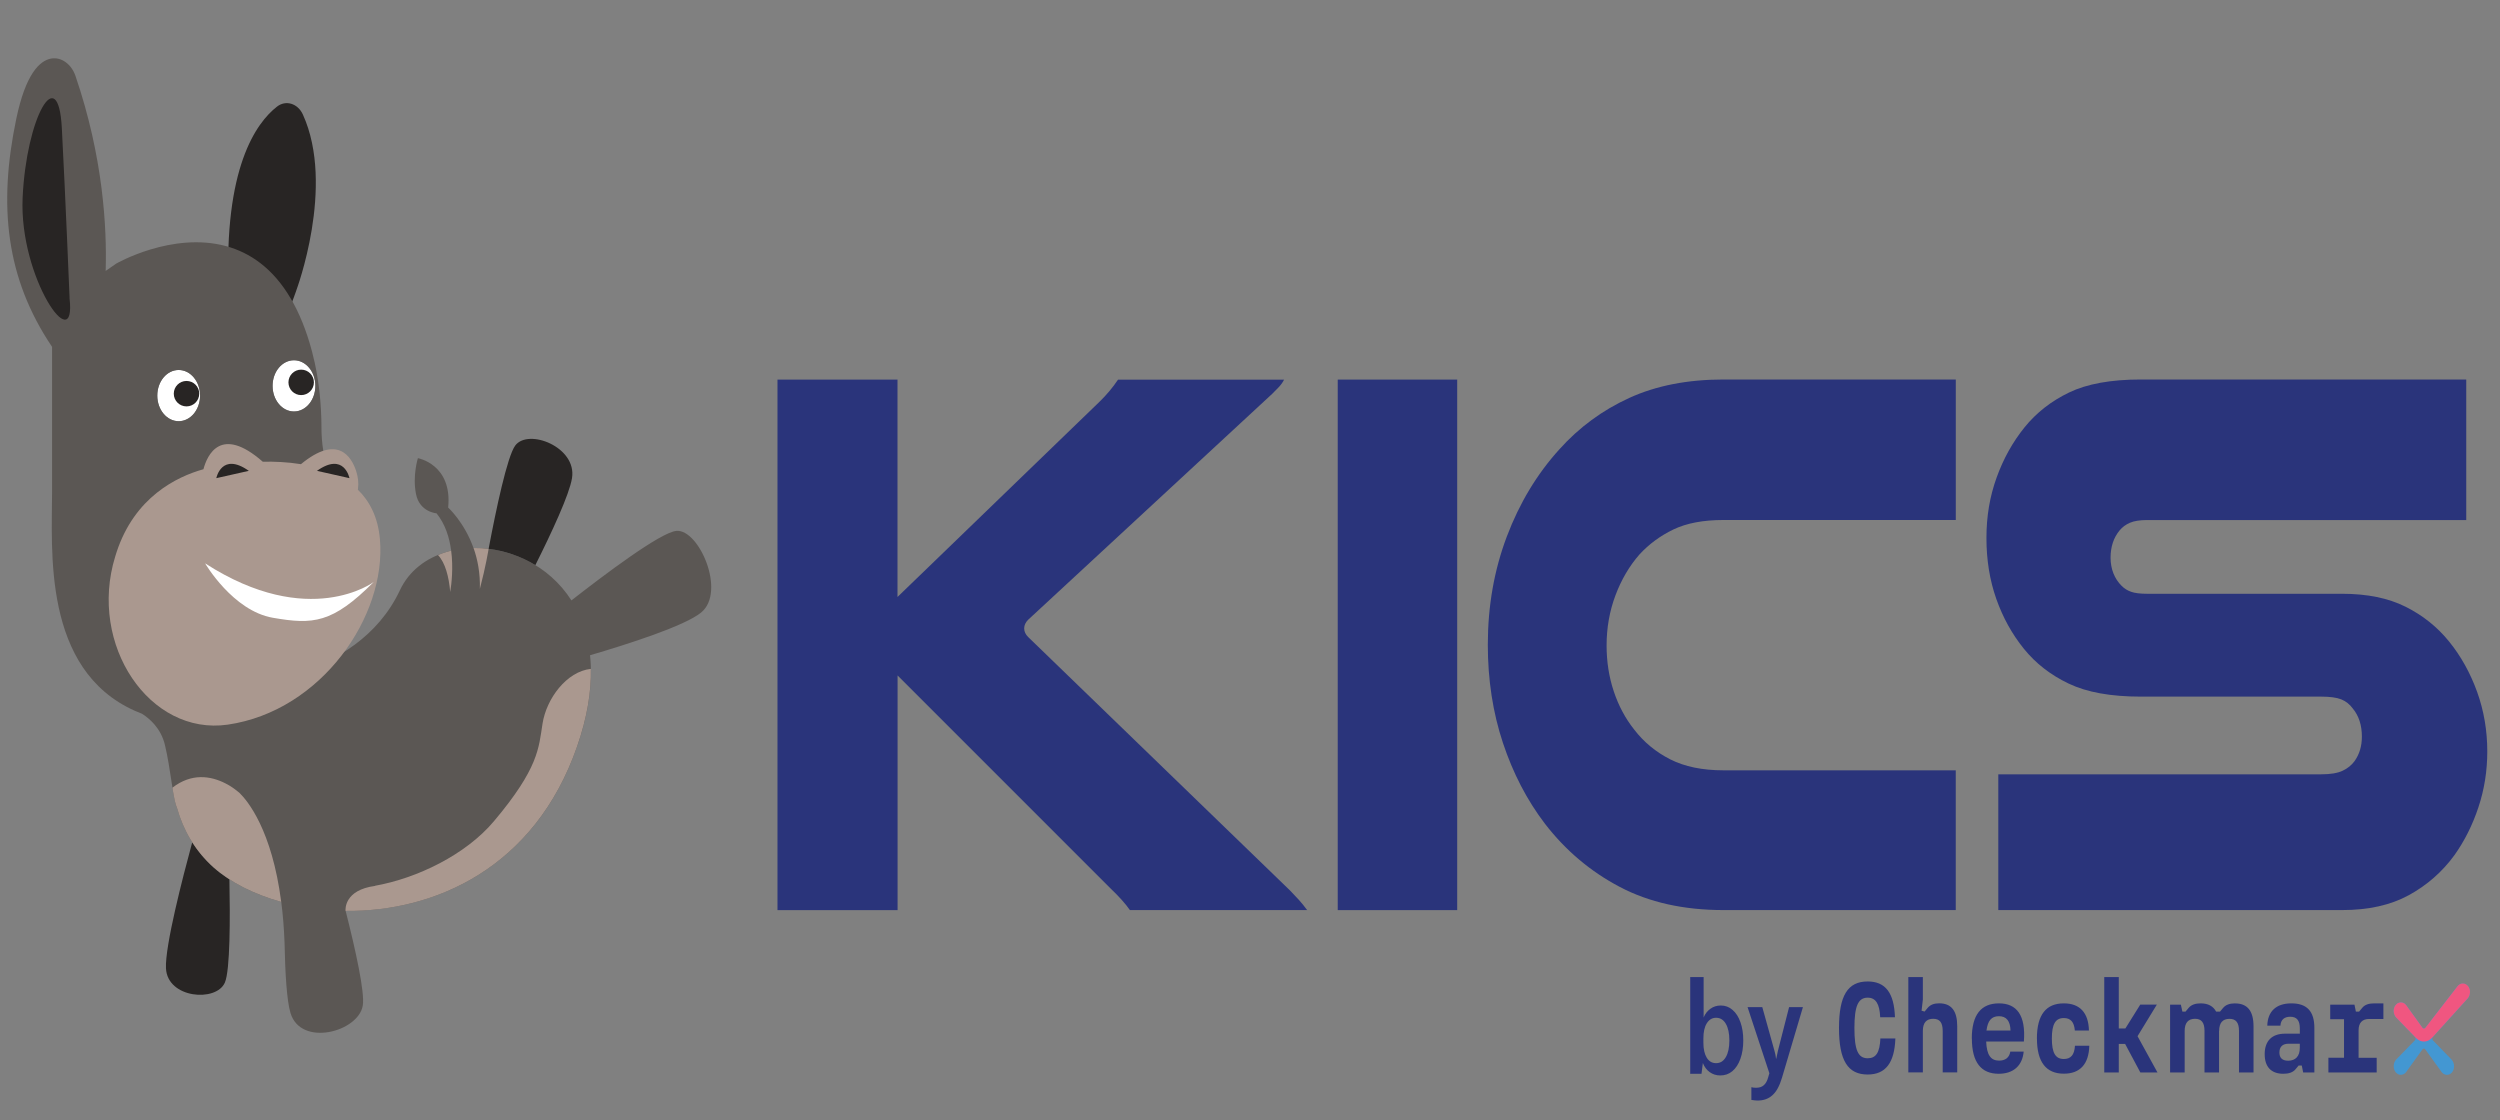 <?xml version="1.0" ?>
<svg xmlns="http://www.w3.org/2000/svg" viewBox="0 0 393.111 176.111">
	<rect x="0" y="0" width="393.111" height="176.111" fill="#808080" stroke="none"/>
	<rect id="backgroundrect" width="100%" height="100%" x="0" y="0" fill="none" stroke="none" class="" style=""/>
	<defs>
		<style>.cls-1{fill:#fff;}.cls-2{fill:#282524;}.cls-3{fill:#5b5754;}.cls-4{fill:#4397d2;}.cls-5{fill:#aa988f;}.cls-6{fill:#2a347b;}.cls-7{fill:#f05680;}</style>
	</defs>
	<g class="currentLayer" style="">
		<g class="">
			<g id="svg_1" class="">
				<path class="cls-6" d="M 351.46,157.774 C 350.643,157.774 350.004,157.978 349.577,158.48 L 349.084,159.07 L 348.474,159.07 C 348.011,158.204 347.207,157.774 346.037,157.774 C 345.22,157.774 344.58,157.978 344.154,158.48 L 343.66,159.07 L 343.167,159.07 L 342.929,157.978 L 341.235,157.978 L 341.235,168.634 L 343.526,168.634 L 343.526,162.108 C 343.526,160.855 344.068,160.199 345.153,160.199 C 346.171,160.199 346.646,160.789 346.646,162.108 L 346.646,168.634 L 348.931,168.634 L 348.931,162.071 L 348.949,162.093 C 348.949,160.848 349.498,160.207 350.576,160.207 C 351.594,160.207 352.069,160.797 352.069,162.115 L 352.069,168.642 L 354.354,168.642 L 354.354,161.387 C 354.354,158.976 353.404,157.781 351.454,157.781 L 351.46,157.774 M 366.127,166.325 L 368.583,166.325 L 368.583,160.265 L 366.414,160.265 L 366.414,157.978 L 370.228,157.978 L 370.448,159.07 L 370.953,159.07 L 371.447,158.48 C 371.855,157.971 372.501,157.774 373.33,157.774 L 374.774,157.774 L 374.774,160.229 L 372.52,160.229 C 371.435,160.229 370.874,160.855 370.874,162.013 L 370.874,166.332 L 373.72,166.332 L 373.72,168.642 L 366.127,168.642 L 366.127,166.332 L 366.127,166.332 L 366.127,166.325 M 359.802,166.791 C 360.972,166.791 361.63,166.063 361.63,164.788 L 361.63,164.118 L 359.881,164.118 C 358.919,164.118 358.425,164.606 358.425,165.495 C 358.425,166.289 358.815,166.791 359.796,166.791 L 359.802,166.791 M 356.109,165.757 C 356.109,163.652 357.279,162.538 359.315,162.538 L 361.636,162.538 L 361.636,161.744 C 361.636,160.425 361.143,159.879 360.125,159.879 C 359.26,159.879 358.65,160.287 358.583,161.277 L 356.518,161.277 C 356.585,159.07 357.87,157.774 360.314,157.774 C 362.758,157.774 363.921,159.027 363.921,161.627 L 363.921,168.642 L 362.16,168.642 L 361.941,167.549 L 361.447,167.549 L 360.954,168.139 C 360.546,168.627 359.906,168.845 359.04,168.845 C 357.127,168.845 356.109,167.753 356.109,165.764 L 356.109,165.757 M 334.166,164.155 L 333.167,164.155 L 333.167,168.634 L 330.882,168.634 L 330.882,153.637 L 333.167,153.637 L 333.167,161.722 L 334.203,161.722 L 336.543,157.971 L 339.151,157.971 L 336.116,162.938 L 339.248,168.634 L 336.555,168.634 L 334.166,164.155 L 334.166,164.155 M 320.291,163.302 C 320.291,159.551 321.748,157.774 324.526,157.774 C 327.067,157.774 328.408,159.274 328.475,162.05 L 326.257,162.05 C 326.153,160.695 325.58,160.083 324.526,160.083 C 323.222,160.083 322.643,161.015 322.643,163.302 C 322.643,165.59 323.222,166.522 324.526,166.522 C 325.593,166.522 326.19,165.917 326.275,164.431 L 328.53,164.431 C 328.463,167.309 327.086,168.831 324.532,168.831 C 321.754,168.831 320.297,167.024 320.297,163.302 L 320.291,163.302 M 316.141,162.042 C 316.105,160.585 315.514,159.792 314.326,159.792 C 313.137,159.792 312.565,160.498 312.363,162.042 L 316.141,162.042 M 310.054,163.302 C 310.054,159.551 311.529,157.774 314.326,157.774 C 317.123,157.774 318.561,159.639 318.244,163.776 L 312.315,163.776 C 312.4,165.881 313.028,166.777 314.35,166.777 C 315.313,166.777 315.959,166.311 316.111,165.356 L 318.213,165.356 C 318.012,167.563 316.605,168.845 314.283,168.845 C 311.522,168.845 310.066,167.039 310.066,163.31 L 310.054,163.302 M 300.073,153.637 L 302.358,153.637 L 302.358,157.184 L 302.157,158.925 L 302.632,159.063 L 303.125,158.473 C 303.552,157.971 304.143,157.767 304.935,157.767 C 306.849,157.767 307.763,158.961 307.763,161.372 L 307.763,168.627 L 305.478,168.627 L 305.478,162.101 C 305.478,160.782 305.002,160.199 303.985,160.199 C 302.9,160.199 302.358,160.848 302.358,162.101 L 302.358,168.627 L 300.073,168.627 L 300.073,153.629 L 300.073,153.637 M 289.171,161.642 C 289.171,156.557 290.542,154.329 293.68,154.329 C 296.496,154.329 297.848,156.15 297.97,159.959 L 295.649,159.959 C 295.563,157.854 294.954,156.878 293.68,156.878 C 292.187,156.878 291.596,158.196 291.596,161.642 C 291.596,165.087 292.157,166.405 293.68,166.405 C 294.984,166.405 295.582,165.531 295.679,163.288 L 298.037,163.288 C 297.903,167.134 296.496,168.962 293.68,168.962 C 290.542,168.962 289.171,166.733 289.171,161.649 L 289.171,161.642" id="svg_2"/>
				<path class="cls-4" d="M 386.45,155.05 L 381.355,161.642 C 381.252,161.765 381.057,161.765 380.959,161.656 L 378.339,158.029 L 378.327,158.014 C 378.101,157.745 377.791,157.599 377.474,157.614 C 377.157,157.628 376.852,157.81 376.645,158.109 C 376.462,158.371 376.371,158.713 376.395,159.063 C 376.419,159.405 376.541,159.719 376.749,159.966 L 379.759,163.069 C 379.814,163.135 379.838,163.215 379.838,163.31 C 379.838,163.404 379.808,163.484 379.765,163.543 L 376.755,166.638 L 376.742,166.653 C 376.523,166.915 376.401,167.272 376.395,167.644 C 376.395,168.03 376.517,168.387 376.742,168.642 C 376.852,168.758 376.974,168.853 377.108,168.918 C 377.376,169.042 377.681,169.035 377.943,168.911 C 378.083,168.845 378.211,168.743 378.327,168.605 L 380.941,164.978 C 381.051,164.854 381.233,164.854 381.331,164.97 L 383.951,168.598 L 383.963,168.612 C 384.073,168.743 384.201,168.845 384.341,168.911 C 384.475,168.977 384.621,169.013 384.768,169.013 C 384.908,169.013 385.048,168.984 385.176,168.926 C 385.31,168.86 385.432,168.773 385.542,168.649 C 385.773,168.394 385.895,168.037 385.889,167.651 C 385.889,167.279 385.755,166.922 385.536,166.653 L 382.531,163.557 C 382.477,163.492 382.452,163.404 382.452,163.317 C 382.452,163.23 382.483,163.142 382.525,163.084 L 388.034,157.002 C 388.235,156.761 388.357,156.441 388.381,156.106 C 388.406,155.756 388.314,155.414 388.131,155.152 C 387.924,154.853 387.626,154.678 387.303,154.656 C 387.284,154.656 387.266,154.656 387.248,154.656 C 386.949,154.656 386.657,154.802 386.431,155.064 L 386.45,155.05" id="svg_3"/>
				<path class="cls-7" d="M 388.393,156.091 C 388.418,155.742 388.326,155.399 388.144,155.137 C 387.936,154.838 387.638,154.664 387.315,154.642 C 387.297,154.642 387.278,154.642 387.26,154.642 C 386.961,154.642 386.669,154.787 386.45,155.05 L 381.355,161.642 C 381.252,161.765 381.057,161.765 380.959,161.656 L 378.339,158.029 L 378.327,158.014 C 378.101,157.745 377.791,157.599 377.474,157.614 C 377.151,157.628 376.852,157.81 376.645,158.109 C 376.462,158.371 376.371,158.713 376.395,159.063 C 376.419,159.398 376.541,159.719 376.749,159.966 L 379.046,162.334 L 379.917,163.23 C 380.642,163.98 381.727,163.958 382.434,163.179 L 383.11,162.436 L 388.04,156.987 C 388.241,156.747 388.363,156.426 388.387,156.091 L 388.393,156.091" id="svg_4"/>
				<path class="cls-6" d="M 270.506,169.108 C 269.873,169.108 269.318,168.933 268.837,168.583 C 268.355,168.234 268.002,167.76 267.764,167.156 L 267.551,168.853 L 265.778,168.853 L 265.778,153.637 L 267.886,153.637 L 267.886,159.995 C 268.118,159.42 268.471,158.968 268.94,158.633 C 269.41,158.284 269.958,158.109 270.592,158.109 C 271.292,158.109 271.908,158.342 272.432,158.801 C 272.968,159.26 273.389,159.915 273.681,160.753 C 273.974,161.576 274.12,162.53 274.12,163.608 C 274.12,164.686 273.968,165.662 273.663,166.507 C 273.37,167.33 272.95,167.979 272.401,168.438 C 271.865,168.889 271.232,169.108 270.506,169.108 L 270.506,169.108 M 269.842,167.177 C 270.5,167.177 271.006,166.864 271.372,166.231 C 271.743,165.604 271.932,164.73 271.932,163.608 C 271.932,162.487 271.749,161.634 271.39,161.008 C 271.024,160.367 270.512,160.039 269.848,160.039 C 269.227,160.039 268.739,160.331 268.374,160.921 C 268.02,161.496 267.85,162.275 267.85,163.273 L 267.85,163.987 C 267.85,164.963 268.026,165.742 268.374,166.318 C 268.727,166.893 269.215,167.177 269.848,167.177 L 269.842,167.177" id="svg_5"/>
				<path class="cls-6" d="M 276.356,173.056 C 276.125,173.056 275.802,173.019 275.393,172.954 L 275.393,170.958 C 275.607,171.016 275.85,171.045 276.131,171.045 C 276.643,171.045 277.051,170.914 277.343,170.645 C 277.648,170.39 277.88,169.974 278.044,169.384 L 278.221,168.758 L 274.796,158.371 L 277.112,158.371 L 279.025,165.233 C 279.153,165.67 279.239,166.078 279.269,166.471 L 279.306,166.471 C 279.342,166.289 279.427,165.874 279.568,165.233 L 281.323,158.371 L 283.498,158.371 L 280.214,169.45 C 279.83,170.754 279.324,171.672 278.702,172.218 C 278.093,172.779 277.307,173.056 276.35,173.056 L 276.356,173.056" id="svg_6"/>
			</g>
			<path class="cls-6" d="M 141.127,59.688 L 141.127,93.872 L 172.917,63.148 C 174.014,62.077 174.983,60.926 175.806,59.696 L 201.917,59.696 C 201.71,60.111 201.435,60.497 201.088,60.868 C 200.741,61.24 200.399,61.589 200.058,61.917 L 161.668,97.455 C 161.254,97.871 161.047,98.322 161.047,98.81 C 161.047,99.298 161.254,99.757 161.668,100.165 L 202.849,140.023 C 203.33,140.518 203.794,141.013 204.244,141.502 C 204.689,141.997 205.122,142.529 205.536,143.104 L 177.67,143.104 C 176.982,142.113 175.952,140.963 174.575,139.651 L 141.139,106.211 L 141.139,143.111 L 122.255,143.111 L 122.255,59.688 L 141.139,59.688 L 141.127,59.688" id="svg_7"/>
			<path class="cls-6" d="M 229.137,59.688 L 229.137,143.111 L 210.35,143.111 L 210.35,59.688 L 229.137,59.688 L 229.137,59.688" id="svg_8"/>
			<path class="cls-6" d="M 307.543,143.104 L 271.006,143.104 C 264.742,143.104 259.306,141.888 254.7,139.462 C 250.087,137.036 246.168,133.722 242.933,129.527 C 240.111,125.826 237.912,121.587 236.327,116.816 C 234.743,112.045 233.951,106.903 233.951,101.389 C 233.951,95.299 234.95,89.625 236.943,84.359 C 238.935,79.093 241.69,74.526 245.2,70.658 C 248.295,67.205 251.957,64.51 256.192,62.573 C 260.421,60.642 265.357,59.674 271,59.674 L 307.537,59.674 L 307.537,81.766 L 271,81.766 C 267.837,81.766 265.217,82.261 263.157,83.245 C 261.092,84.235 259.306,85.546 257.789,87.192 C 256.205,89.006 254.949,91.14 254.023,93.61 C 253.097,96.079 252.628,98.708 252.628,101.505 C 252.628,104.055 253.006,106.466 253.761,108.724 C 254.517,110.989 255.583,112.978 256.96,114.711 C 258.472,116.685 260.367,118.251 262.633,119.402 C 264.906,120.553 267.691,121.128 270.994,121.128 L 307.531,121.128 L 307.531,143.097 L 307.543,143.104" id="svg_9"/>
			<path class="cls-6" d="M 387.808,81.773 L 337.652,81.773 C 336.482,81.773 335.568,81.919 334.916,82.203 C 334.258,82.494 333.728,82.88 333.319,83.376 C 332.357,84.526 331.875,85.969 331.875,87.695 C 331.875,89.421 332.46,90.987 333.63,92.138 C 334.044,92.553 334.538,92.859 335.129,93.063 C 335.714,93.267 336.555,93.369 337.658,93.369 L 368.309,93.369 C 372.233,93.369 375.548,94.047 378.266,95.409 C 380.984,96.764 383.269,98.599 385.127,100.901 C 386.986,103.203 388.448,105.839 389.515,108.797 C 390.581,111.761 391.111,114.886 391.111,118.178 C 391.111,121.223 390.648,124.144 389.716,126.941 C 388.789,129.738 387.528,132.244 385.95,134.465 C 384.024,137.102 381.629,139.2 378.778,140.759 C 375.92,142.325 372.428,143.104 368.303,143.104 L 314.222,143.104 L 314.222,121.755 L 365,121.755 C 366.444,121.755 367.559,121.573 368.352,121.201 C 369.144,120.83 369.777,120.32 370.259,119.657 C 371.014,118.586 371.392,117.312 371.392,115.833 C 371.392,114.026 370.911,112.541 369.948,111.39 C 369.467,110.734 368.863,110.261 368.144,109.969 C 367.419,109.685 366.371,109.54 364.994,109.54 L 336.61,109.54 C 331.93,109.54 328.164,108.862 325.306,107.5 C 322.448,106.145 320.096,104.31 318.238,102.008 C 316.379,99.706 314.935,97.091 313.905,94.17 C 312.875,91.25 312.357,88.059 312.357,84.607 C 312.357,81.154 312.887,78.066 313.954,75.101 C 315.02,72.136 316.483,69.507 318.341,67.205 C 320.2,64.904 322.54,63.068 325.361,61.713 C 328.182,60.358 331.93,59.674 336.61,59.674 L 387.802,59.674 L 387.802,81.766 L 387.808,81.773" id="svg_10"/>
			<g id="svg_11" class="">
				<g id="svg_12">
					<path class="cls-1" d="M 46.225,56.644 C 48.083,56.644 49.589,58.443 49.589,60.672 C 49.589,62.9 48.083,64.7 46.225,64.7 C 44.366,64.7 42.861,62.9 42.861,60.672 C 42.861,58.443 44.366,56.644 46.225,56.644 L 46.225,56.644" id="svg_13"/>
					<path class="cls-1" d="M 28.096,66.229 C 26.238,66.229 24.733,64.43 24.733,62.201 C 24.733,59.972 26.238,58.173 28.096,58.173 C 29.955,58.173 31.46,59.972 31.46,62.201 C 31.46,64.43 29.955,66.229 28.096,66.229" id="svg_14"/>
				</g>
				<path class="cls-2" d="M 46.578,45.703 C 46.578,45.703 52.757,29.292 47.626,18.009 C 46.834,16.261 44.939,15.679 43.55,16.771 C 40.271,19.328 35.159,26.415 35.957,45.572 C 37.115,73.433 46.584,45.703 46.584,45.703 L 46.578,45.703" id="svg_15"/>
				<path class="cls-3" d="M 106.369,83.478 C 103.864,83.689 94.895,90.47 89.855,94.411 C 86.272,88.802 80.105,86.093 74.457,86.173 C 72.994,82.079 70.471,79.814 70.471,79.814 C 71.16,73.011 65.712,72.042 65.712,72.042 C 65.712,72.042 64.847,74.781 65.408,77.658 C 65.968,80.535 68.643,80.717 68.643,80.717 C 70.02,82.414 70.672,84.534 70.941,86.581 C 70.691,86.646 70.441,86.719 70.191,86.799 C 67.004,87.746 64.323,89.749 62.891,92.801 C 59.393,100.238 52.672,103.909 47.2,105.715 C 47.243,105.657 47.285,105.606 47.328,105.548 C 49.339,102.809 52.148,97.004 52.148,97.004 C 49.125,98.541 46.469,97.82 42.538,97.142 C 36.231,96.05 31.71,88.037 31.71,88.037 C 41.064,94.068 48.553,94.709 53.105,93.69 C 55.359,86.347 55.53,79.384 53.751,77.497 C 52.891,76.58 52.251,75.487 51.782,74.344 C 50.85,72.056 50.582,69.529 50.551,67.591 C 50.551,67.467 50.551,67.336 50.551,67.213 C 50.533,63.782 50.21,60.358 49.491,57.044 C 49.357,56.425 49.205,55.813 49.046,55.209 C 48.163,51.902 47.041,49.185 45.744,46.985 C 42.91,42.127 39.26,39.716 35.555,38.703 C 27.061,36.387 18.274,41.449 18.274,41.449 L 16.616,42.6 C 16.823,35.811 16.226,24.703 11.869,11.942 C 11.248,10.121 9.669,8.919 8.042,9.21 C 6.226,9.538 4.033,11.629 2.558,18.687 C -0.3,32.366 0.931,43.766 8.189,54.546 L 8.189,77.192 C 8.189,86.428 6.629,105.286 21.235,111.783 C 21.595,111.943 21.966,112.096 22.344,112.242 C 23.423,112.927 25.287,114.449 25.927,117.115 C 26.853,120.954 27.164,125.535 27.84,127.079 C 27.84,127.094 27.853,127.094 27.859,127.101 C 28.809,130.495 30.644,133.759 33.581,136.381 C 36.225,138.741 39.936,140.627 44.226,141.822 C 44.476,143.767 44.659,145.908 44.744,148.268 C 44.836,152.996 45.092,157.33 45.676,159.282 C 47.291,164.686 56.371,162.268 57.047,158.109 C 57.382,156.026 55.908,149.368 54.348,143.228 C 68.278,143.388 84.115,136.527 90.763,117.333 C 92.67,111.827 93.213,107.063 92.78,103.035 C 98.801,101.265 107.722,98.41 110.263,96.305 C 114.211,93.041 109.909,83.179 106.369,83.478 L 106.369,83.478 M 46.225,56.651 C 48.083,56.651 49.589,58.45 49.589,60.679 C 49.589,62.908 48.083,64.707 46.225,64.707 C 44.366,64.707 42.861,62.908 42.861,60.679 C 42.861,58.45 44.366,56.651 46.225,56.651 L 46.225,56.651 M 28.096,66.236 C 26.238,66.236 24.733,64.437 24.733,62.208 C 24.733,59.98 26.238,58.18 28.096,58.18 C 29.955,58.18 31.46,59.98 31.46,62.208 C 31.46,64.437 29.955,66.236 28.096,66.236" id="svg_16"/>
				<path class="cls-2" d="M 10.937,46.737 C 10.937,46.737 10.285,30.764 9.724,20.151 C 9.164,9.538 4.136,18.468 3.557,31.099 C 2.985,43.722 12.028,56.512 10.937,46.905 L 10.937,46.73 L 10.937,46.737" id="svg_17"/>
				<circle class="cls-2" cx="29.327" cy="61.903" r="2.001" id="svg_18"/>
				<circle class="cls-2" cx="47.358" cy="60.125" r="2.001" id="svg_19"/>
				<path class="cls-5" d="M 59.741,84.781 C 59.436,81.322 58.126,78.809 56.267,77.002 C 56.273,76.951 56.285,76.907 56.292,76.856 C 56.42,75.917 56.292,74.955 56.005,74.074 C 55.268,71.823 53.105,68.218 47.322,72.989 C 45.213,72.646 43.129,72.566 41.32,72.603 C 34.678,66.783 32.569,71.605 31.99,73.783 C 27.773,74.963 21.174,78.168 18.328,86.835 C 18.249,87.069 18.176,87.302 18.109,87.535 C 13.85,101.411 23.532,115.724 35.805,113.946 C 50.576,111.805 60.801,96.822 59.741,84.781 L 59.741,84.781" id="svg_20"/>
				<path class="cls-2" d="M 34.013,75.188 C 34.013,75.188 34.842,71.007 39.126,74.038 L 34.013,75.188" id="svg_21"/>
				<path class="cls-2" d="M 54.951,75.188 C 54.951,75.188 54.122,71.007 49.838,74.038 L 54.951,75.188" id="svg_22"/>
				<path class="cls-2" d="M 33.575,136.388 C 32.234,135.194 31.131,133.853 30.229,132.44 C 28.712,138.027 25.927,148.8 26.098,152.26 C 26.323,157.009 34.013,157.621 35.36,154.503 C 36.195,152.573 36.195,144.299 36.073,138.267 C 35.165,137.677 34.324,137.058 33.575,136.388 L 33.575,136.388" id="svg_23"/>
				<path class="cls-5" d="M 85.309,113.793 C 84.706,117.632 84.706,120.771 77.668,129.133 C 73.226,134.414 65.572,138.107 58.948,139.287 L 59.003,139.302 C 54.061,139.95 54.323,143.075 54.336,143.206 C 54.336,143.213 54.336,143.221 54.342,143.235 C 68.272,143.395 84.109,136.534 90.757,117.341 C 92.341,112.774 92.981,108.731 92.908,105.176 C 89.093,105.584 85.925,109.853 85.309,113.793 L 85.309,113.793" id="svg_24"/>
				<g id="svg_25">
					<path class="cls-5" d="M 68.869,87.273 C 70.033,88.518 70.581,90.689 70.794,93.085 C 71.002,91.825 71.3,89.268 70.941,86.581 C 70.691,86.646 70.441,86.719 70.191,86.799 C 69.74,86.937 69.301,87.098 68.869,87.273" id="svg_26"/>
					<path class="cls-5" d="M 76.833,86.304 C 76.041,86.209 75.243,86.165 74.463,86.173 C 75.103,87.972 75.523,90.128 75.456,92.597 C 76.376,89.137 76.821,86.377 76.833,86.304 L 76.833,86.304" id="svg_27"/>
				</g>
				<path class="cls-5" d="M 37.676,124.697 C 36.987,124.1 36.25,123.583 35.451,123.182 C 33.099,121.988 30.119,121.536 27.109,123.86 C 27.335,125.273 27.554,126.438 27.834,127.079 C 27.834,127.094 27.847,127.094 27.853,127.101 C 28.803,130.495 30.637,133.759 33.575,136.381 C 36.219,138.741 39.93,140.627 44.22,141.822 C 42.758,130.481 38.906,125.899 37.676,124.697 L 37.676,124.697" id="svg_28"/>
				<path class="cls-2" d="M 84.182,88.86 C 86.735,83.762 89.538,77.752 89.947,75.174 C 90.727,70.279 83.049,67.307 81.013,70.068 C 79.758,71.772 77.997,80.142 76.833,86.304 C 79.356,86.61 81.891,87.462 84.182,88.86 L 84.182,88.86" id="svg_29"/>
				<path class="cls-1" d="M 42.91,97.142 C 36.603,96.05 32.252,88.584 32.252,88.584 C 48.62,99.138 58.759,91.519 58.759,91.519 C 52.258,98.038 49.217,98.235 42.91,97.142 L 42.91,97.142" id="svg_30"/>
			</g>
		</g>
	</g>
</svg>